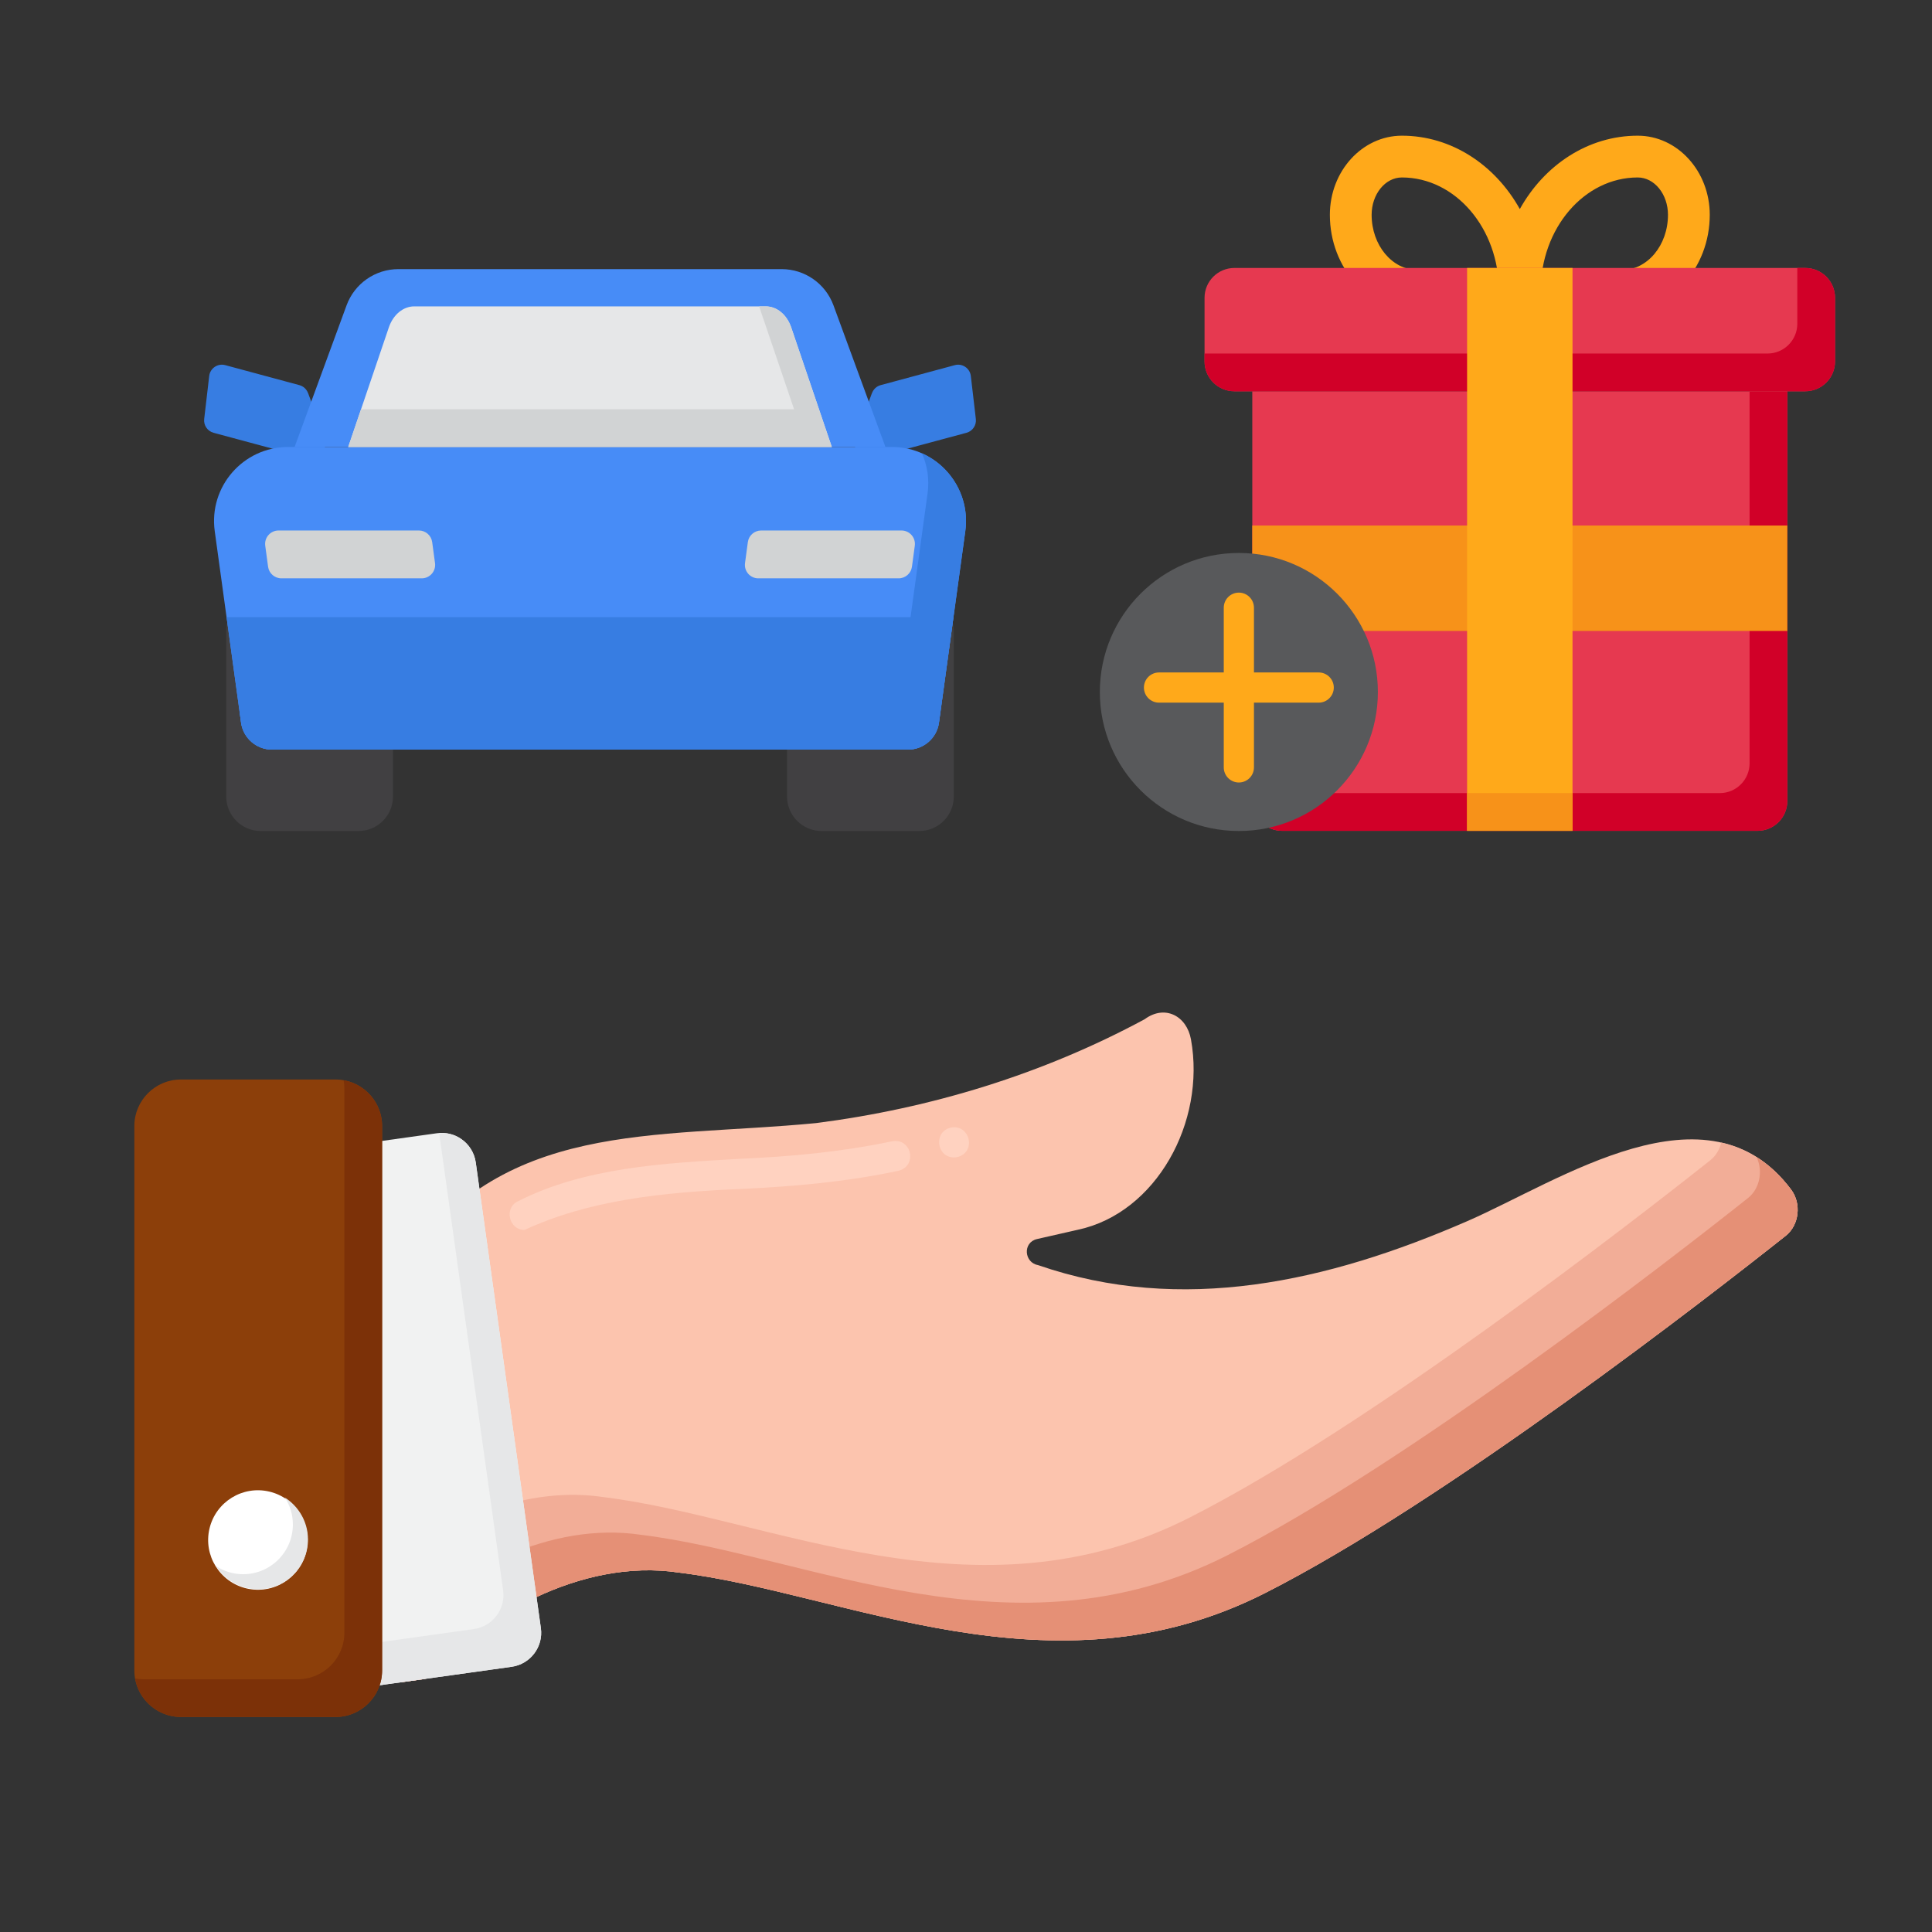 <?xml version="1.0" encoding="utf-8"?>
<!-- Generator: Adobe Illustrator 24.0.0, SVG Export Plug-In . SVG Version: 6.00 Build 0)  -->
<svg version="1.1" id="Layer_1" xmlns="http://www.w3.org/2000/svg" xmlns:xlink="http://www.w3.org/1999/xlink" x="0px" y="0px"
	 viewBox="0 0 256 256" enable-background="new 0 0 256 256" xml:space="preserve">
<rect x="0" y="0" width="256" height="256" fill="#333333" stroke="none"/>
<g>
	<g>
		<g>
			<g>
				<g>
					<path fill="#FFA91A" d="M214.938,41.304h-1.493c-1.528,0-2.767-1.239-2.767-2.767c0-1.528,1.239-2.767,2.767-2.767h1.493
						c3.352,0,6.078-3.277,6.078-7.305c0-2.73-1.799-4.95-4.01-4.95c-7.089,0-12.857,6.739-12.857,15.022
						c0,1.528-1.239,2.767-2.767,2.767c-1.528,0-2.767-1.239-2.767-2.767c0-8.283-5.768-15.022-12.857-15.022
						c-2.211,0-4.01,2.221-4.01,4.95c0,4.028,2.726,7.305,6.078,7.305h1.493c1.528,0,2.767,1.239,2.767,2.767
						c0,1.528-1.239,2.767-2.767,2.767h-1.493c-6.403,0-11.612-5.759-11.612-12.839c0-5.782,4.282-10.485,9.545-10.485
						c6.586,0,12.375,3.89,15.624,9.722c3.249-5.833,9.038-9.722,15.624-9.722c5.263,0,9.545,4.703,9.545,10.485
						C226.55,35.544,221.341,41.304,214.938,41.304z"/>
				</g>
			</g>
		</g>
		<g>
			<g>
				<path fill="#E63950" d="M232.876,110.09h-62.988c-2.183,0-3.953-1.77-3.953-3.953V51.846h70.895v54.291
					C236.829,108.32,235.059,110.09,232.876,110.09z"/>
			</g>
			<g>
				<path fill="#D10028" d="M231.829,51.846v49.292c0,2.183-1.77,3.953-3.953,3.953h-61.942v1.047c0,2.183,1.77,3.953,3.953,3.953
					h62.988c2.183,0,3.953-1.77,3.953-3.953V51.846H231.829z"/>
			</g>
			<g>
				<path fill="#E63950" d="M239.201,35.506h-75.639c-2.183,0-3.953,1.77-3.953,3.953v8.434c0,2.183,1.77,3.953,3.953,3.953h75.639
					c2.183,0,3.953-1.77,3.953-3.953v-8.434C243.154,37.276,241.384,35.506,239.201,35.506z"/>
			</g>
			<g>
				<path fill="#D10028" d="M239.201,35.506h-1.047v7.387c0,2.184-1.77,3.953-3.953,3.953h-74.592v1.047
					c0,2.184,1.77,3.953,3.953,3.953h75.639c2.183,0,3.953-1.77,3.953-3.953v-8.434C243.154,37.276,241.384,35.506,239.201,35.506z"
					/>
			</g>
			<g>
				
					<rect x="194.398" y="41.172" transform="matrix(-1.836970e-16 1 -1 -1.836970e-16 278.001 -124.762)" fill="#F79219" width="13.968" height="70.895"/>
			</g>
			<g>
				<rect x="194.398" y="35.506" fill="#FFA91A" width="13.968" height="74.585"/>
			</g>
			<g>
				<rect x="194.398" y="105.09" fill="#F79219" width="13.968" height="5"/>
			</g>
		</g>
	</g>
	<g>
		<g>
			<g>
				<circle fill="#58595B" cx="164.155" cy="91.692" r="18.421"/>
			</g>
		</g>
		<g>
			<path fill="#FFA91A" d="M174.735,93.104h-21.16c-1.104,0-2-0.896-2-2s0.896-2,2-2h21.16c1.104,0,2,0.896,2,2
				S175.84,93.104,174.735,93.104z"/>
		</g>
		<g>
			<path fill="#FFA91A" d="M164.155,103.685c-1.104,0-2-0.896-2-2v-21.16c0-1.104,0.896-2,2-2s2,0.896,2,2v21.16
				C166.155,102.789,165.26,103.685,164.155,103.685z"/>
		</g>
	</g>
	<g>
		<g>
			<g>
				<g>
					<path fill="#FCC4AE" d="M236.62,163.745c-10.14,8.04-45.06,35.2-68.99,47.34c-28.27,14.35-55.52,0-77.66-2.71
						c-13.166-1.977-26.465,6.151-33.62,14.08l-0.16,0.03l-3.01,0.42v-54.86c13.269-19.776,33.337-17.14,54.95-19.229
						c15.215-1.948,30.021-6.476,43.54-13.761c2.687-1.985,5.578-0.436,6.14,2.67c1.985,10.978-4.62,23.003-14.97,25.22
						c0,0-5.45,1.24-5.45,1.24c-1.9,0.455-1.702,3.133,0.19,3.46c19,6.56,38.32,2.23,56.85-5.84c12.25-5.33,31.85-18.92,42.9-4.18
						C238.73,159.495,238.4,162.335,236.62,163.745z"/>
				</g>
				<g>
					<path fill="#FFD2C0" d="M69.51,162.97c-2.04,0.032-2.77-2.868-0.91-3.78c8.81-4.489,19.29-5.069,29.43-5.64
						c6.845-0.302,13.484-0.912,20.2-2.33c2.585-0.442,3.373,3.316,0.79,3.92c-6.827,1.455-13.666,2.06-20.56,2.391
						C87.444,157.977,77.938,159.085,69.51,162.97z M126.42,153.37c-2.317-0.01-2.751-3.338-0.51-3.94
						c2.559-0.598,3.543,3.169,1.01,3.87C126.757,153.343,126.583,153.373,126.42,153.37z"/>
				</g>
				<g>
					<g>
						<path fill="#F2AD97" d="M237.33,157.625c-2.663-3.552-5.823-5.459-9.256-6.233c-0.216,0.918-0.707,1.761-1.454,2.353
							c-10.14,8.04-45.06,35.2-68.99,47.34c-28.27,14.35-55.52,0-77.66-2.71c-9.693-1.455-19.458,2.566-26.79,7.953v16.577
							l3.01-0.42l0.16-0.03c7.155-7.929,20.454-16.057,33.62-14.08c22.14,2.71,49.39,17.06,77.66,2.71
							c23.93-12.14,58.85-39.3,68.99-47.34C238.4,162.335,238.73,159.495,237.33,157.625z"/>
					</g>
				</g>
				<g>
					<g>
						<path fill="#E59076" d="M237.33,157.625c-1.401-1.869-2.94-3.282-4.583-4.314c0.887,1.823,0.447,4.188-1.127,5.435
							c-10.14,8.04-45.06,35.2-68.99,47.34c-28.27,14.35-55.52,0-77.66-2.71c-12.114-1.819-24.34,4.917-31.79,12.181v7.349
							l3.01-0.42l0.16-0.03c7.155-7.929,20.454-16.057,33.62-14.08c22.14,2.71,49.39,17.06,77.66,2.71
							c23.93-12.14,58.85-39.3,68.99-47.34C238.4,162.335,238.73,159.495,237.33,157.625z"/>
					</g>
				</g>
				<g>
					<g>
						<g>
							<g>
								<path fill="#F1F2F2" d="M67.793,220.858l-11.441,1.601l-0.161,0.023l-3.009,0.423l-3.86,0.538
									c-2.489,0.35-4.784-1.389-5.134-3.878l-8.626-61.687c-0.35-2.489,1.385-4.784,3.874-5.134l18.471-2.586
									c1.178-0.161,2.319,0.138,3.225,0.778c1.003,0.69,1.721,1.79,1.909,3.101l0.497,3.57l6.404,45.779l1.141,8.17l0.584,4.173
									C72.017,218.213,70.278,220.508,67.793,220.858z"/>
							</g>
						</g>
						<g>
							<path fill="#E6E7E8" d="M71.667,215.728l-0.584-4.173l-1.141-8.17l-6.404-45.779l-0.497-3.57
								c-0.189-1.311-0.906-2.411-1.909-3.101c-0.831-0.587-1.863-0.868-2.936-0.79l0.342,2.46l6.404,45.779l1.141,8.17l0.584,4.173
								c0.35,2.484-1.389,4.78-3.874,5.13l-11.441,1.601l-0.161,0.023l-3.009,0.423l-3.86,0.538
								c-0.098,0.014-0.192,0.004-0.289,0.011l0.155,1.111c0.35,2.489,2.645,4.228,5.134,3.878l3.86-0.538l3.009-0.423l0.161-0.023
								l11.441-1.601C70.278,220.508,72.017,218.213,71.667,215.728z"/>
						</g>
						<g>
							<path fill="#8C3F0A" d="M23.974,227.509h20.483c3.41,0,6.174-2.764,6.174-6.174v-72.121c0-3.41-2.764-6.174-6.174-6.174
								H23.974c-3.41,0-6.174,2.764-6.174,6.174v72.121C17.799,224.744,20.564,227.509,23.974,227.509z"/>
						</g>
						<g>
							<path fill="#7C3108" d="M45.532,143.138c0.061,0.35,0.1,0.707,0.1,1.075v72.121c0,3.41-2.764,6.174-6.174,6.174H18.974
								c-0.367,0-0.725-0.038-1.075-0.1c0.509,2.897,3.032,5.1,6.075,5.1h20.483c3.41,0,6.174-2.764,6.174-6.174v-72.121
								C50.631,146.171,48.428,143.648,45.532,143.138z"/>
						</g>
					</g>
					<g>
						<g>
							
								<ellipse transform="matrix(0.23 -0.973 0.973 0.23 -172.188 190.43)" fill="#FFFFFF" cx="34.215" cy="203.999" rx="6.592" ry="6.592"/>
						</g>
					</g>
					<g>
						<path fill="#E6E7E8" d="M37.764,198.45c0.657,1.025,1.043,2.241,1.043,3.549c0,3.641-2.951,6.592-6.592,6.592
							c-1.308,0-2.524-0.386-3.549-1.043c1.172,1.828,3.216,3.043,5.549,3.043c3.641,0,6.592-2.951,6.592-6.592
							C40.807,201.667,39.592,199.622,37.764,198.45z"/>
					</g>
				</g>
			</g>
		</g>
	</g>
	<g>
		<g>
			<g>
				<g>
					<g>
						<g>
							<path fill="#377DE2" d="M115.544,52.071l0.003,0.009c0.186-0.498,0.597-0.899,1.14-1.046l9.829-2.652
								c0.999-0.269,2.004,0.412,2.124,1.439l0.664,5.694c0.097,0.834-0.431,1.613-1.241,1.831l-12.255,3.298
								c-0.934,0.251-1.916-0.187-2.352-1.051v0c-0.256-0.506-0.289-1.096-0.092-1.628L115.544,52.071z"/>
						</g>
					</g>
				</g>
				<g>
					<g>
						<g>
							<path fill="#377DE2" d="M40.817,52.071l-0.003,0.009c-0.186-0.498-0.597-0.899-1.14-1.046l-9.829-2.652
								c-0.999-0.269-2.004,0.412-2.124,1.439l-0.664,5.694c-0.097,0.834,0.431,1.613,1.241,1.831l12.255,3.298
								c0.934,0.251,1.916-0.187,2.352-1.051l0,0c0.256-0.506,0.289-1.096,0.092-1.628L40.817,52.071z"/>
						</g>
					</g>
				</g>
			</g>
			<g>
				<g>
					<g>
						<path fill="#414042" d="M47.502,110.113H34.549c-2.525,0-4.572-2.047-4.572-4.572V83.615c0-2.525,2.047-4.572,4.572-4.572
							h12.953c2.525,0,4.572,2.047,4.572,4.572v21.926C52.074,108.066,50.027,110.113,47.502,110.113z"/>
					</g>
				</g>
				<g>
					<g>
						<path fill="#414042" d="M121.812,110.113h-12.953c-2.525,0-4.572-2.047-4.572-4.572V83.615c0-2.525,2.047-4.572,4.572-4.572
							h12.953c2.525,0,4.572,2.047,4.572,4.572v21.926C126.384,108.066,124.337,110.113,121.812,110.113z"/>
					</g>
				</g>
			</g>
			<g>
				<g>
					<path fill="#478CF7" d="M120.323,99.327H36.038c-2.066,0-3.814-1.525-4.096-3.571L28.454,70.38
						c-0.811-5.896,3.771-11.151,9.723-11.151h80.008c5.952,0,10.533,5.255,9.723,11.151l-3.489,25.376
						C124.137,97.802,122.388,99.327,120.323,99.327z"/>
				</g>
			</g>
			<g>
				<path fill="#377DE2" d="M122.159,60.065c0.714,1.605,1.008,3.426,0.748,5.314l-3.489,25.376
					c-0.281,2.046-2.03,3.571-4.096,3.571H31.746l0.196,1.429c0.281,2.046,2.03,3.571,4.096,3.571h84.284
					c2.066,0,3.814-1.525,4.096-3.571l3.489-25.376C128.524,65.891,126.016,61.775,122.159,60.065z"/>
			</g>
			<g>
				<g>
					<path fill="#377DE2" d="M30.021,81.777l1.922,13.979c0.281,2.046,2.03,3.571,4.096,3.571h84.285
						c2.066,0,3.814-1.525,4.096-3.571l1.922-13.979H30.021z"/>
				</g>
			</g>
			<g>
				<g>
					<path fill="#478CF7" d="M103.569,35.66H52.792c-3.069,0-5.812,1.915-6.869,4.797l-6.888,18.772h78.292l-6.888-18.772
						C109.381,37.575,106.638,35.66,103.569,35.66z"/>
				</g>
			</g>
			<g>
				<g>
					<path fill="#D1D3D4" d="M55.881,76.632H37.284c-0.89,0-1.643-0.658-1.762-1.54l-0.376-2.782
						c-0.144-1.067,0.686-2.017,1.762-2.017h18.597c0.89,0,1.643,0.658,1.762,1.54l0.376,2.782
						C57.787,75.683,56.957,76.632,55.881,76.632z"/>
				</g>
			</g>
			<g>
				<g>
					<path fill="#D1D3D4" d="M100.48,76.632h18.597c0.89,0,1.643-0.658,1.762-1.54l0.376-2.782c0.144-1.067-0.686-2.017-1.762-2.017
						h-18.597c-0.89,0-1.643,0.658-1.762,1.54l-0.376,2.782C98.574,75.683,99.403,76.632,100.48,76.632z"/>
				</g>
			</g>
			<g>
				<g>
					<path fill="#E6E7E8" d="M110.219,59.228H46.142l5.382-15.846c0.574-1.69,1.901-2.786,3.371-2.786h46.57
						c1.47,0,2.797,1.097,3.371,2.786L110.219,59.228z"/>
				</g>
			</g>
			<g>
				<path fill="#D1D3D4" d="M104.837,43.383c-0.574-1.689-1.901-2.786-3.371-2.786h-0.877l4.63,13.632H47.84l-1.698,5h64.077
					L104.837,43.383z"/>
			</g>
		</g>
	</g>
</g>
</svg>
